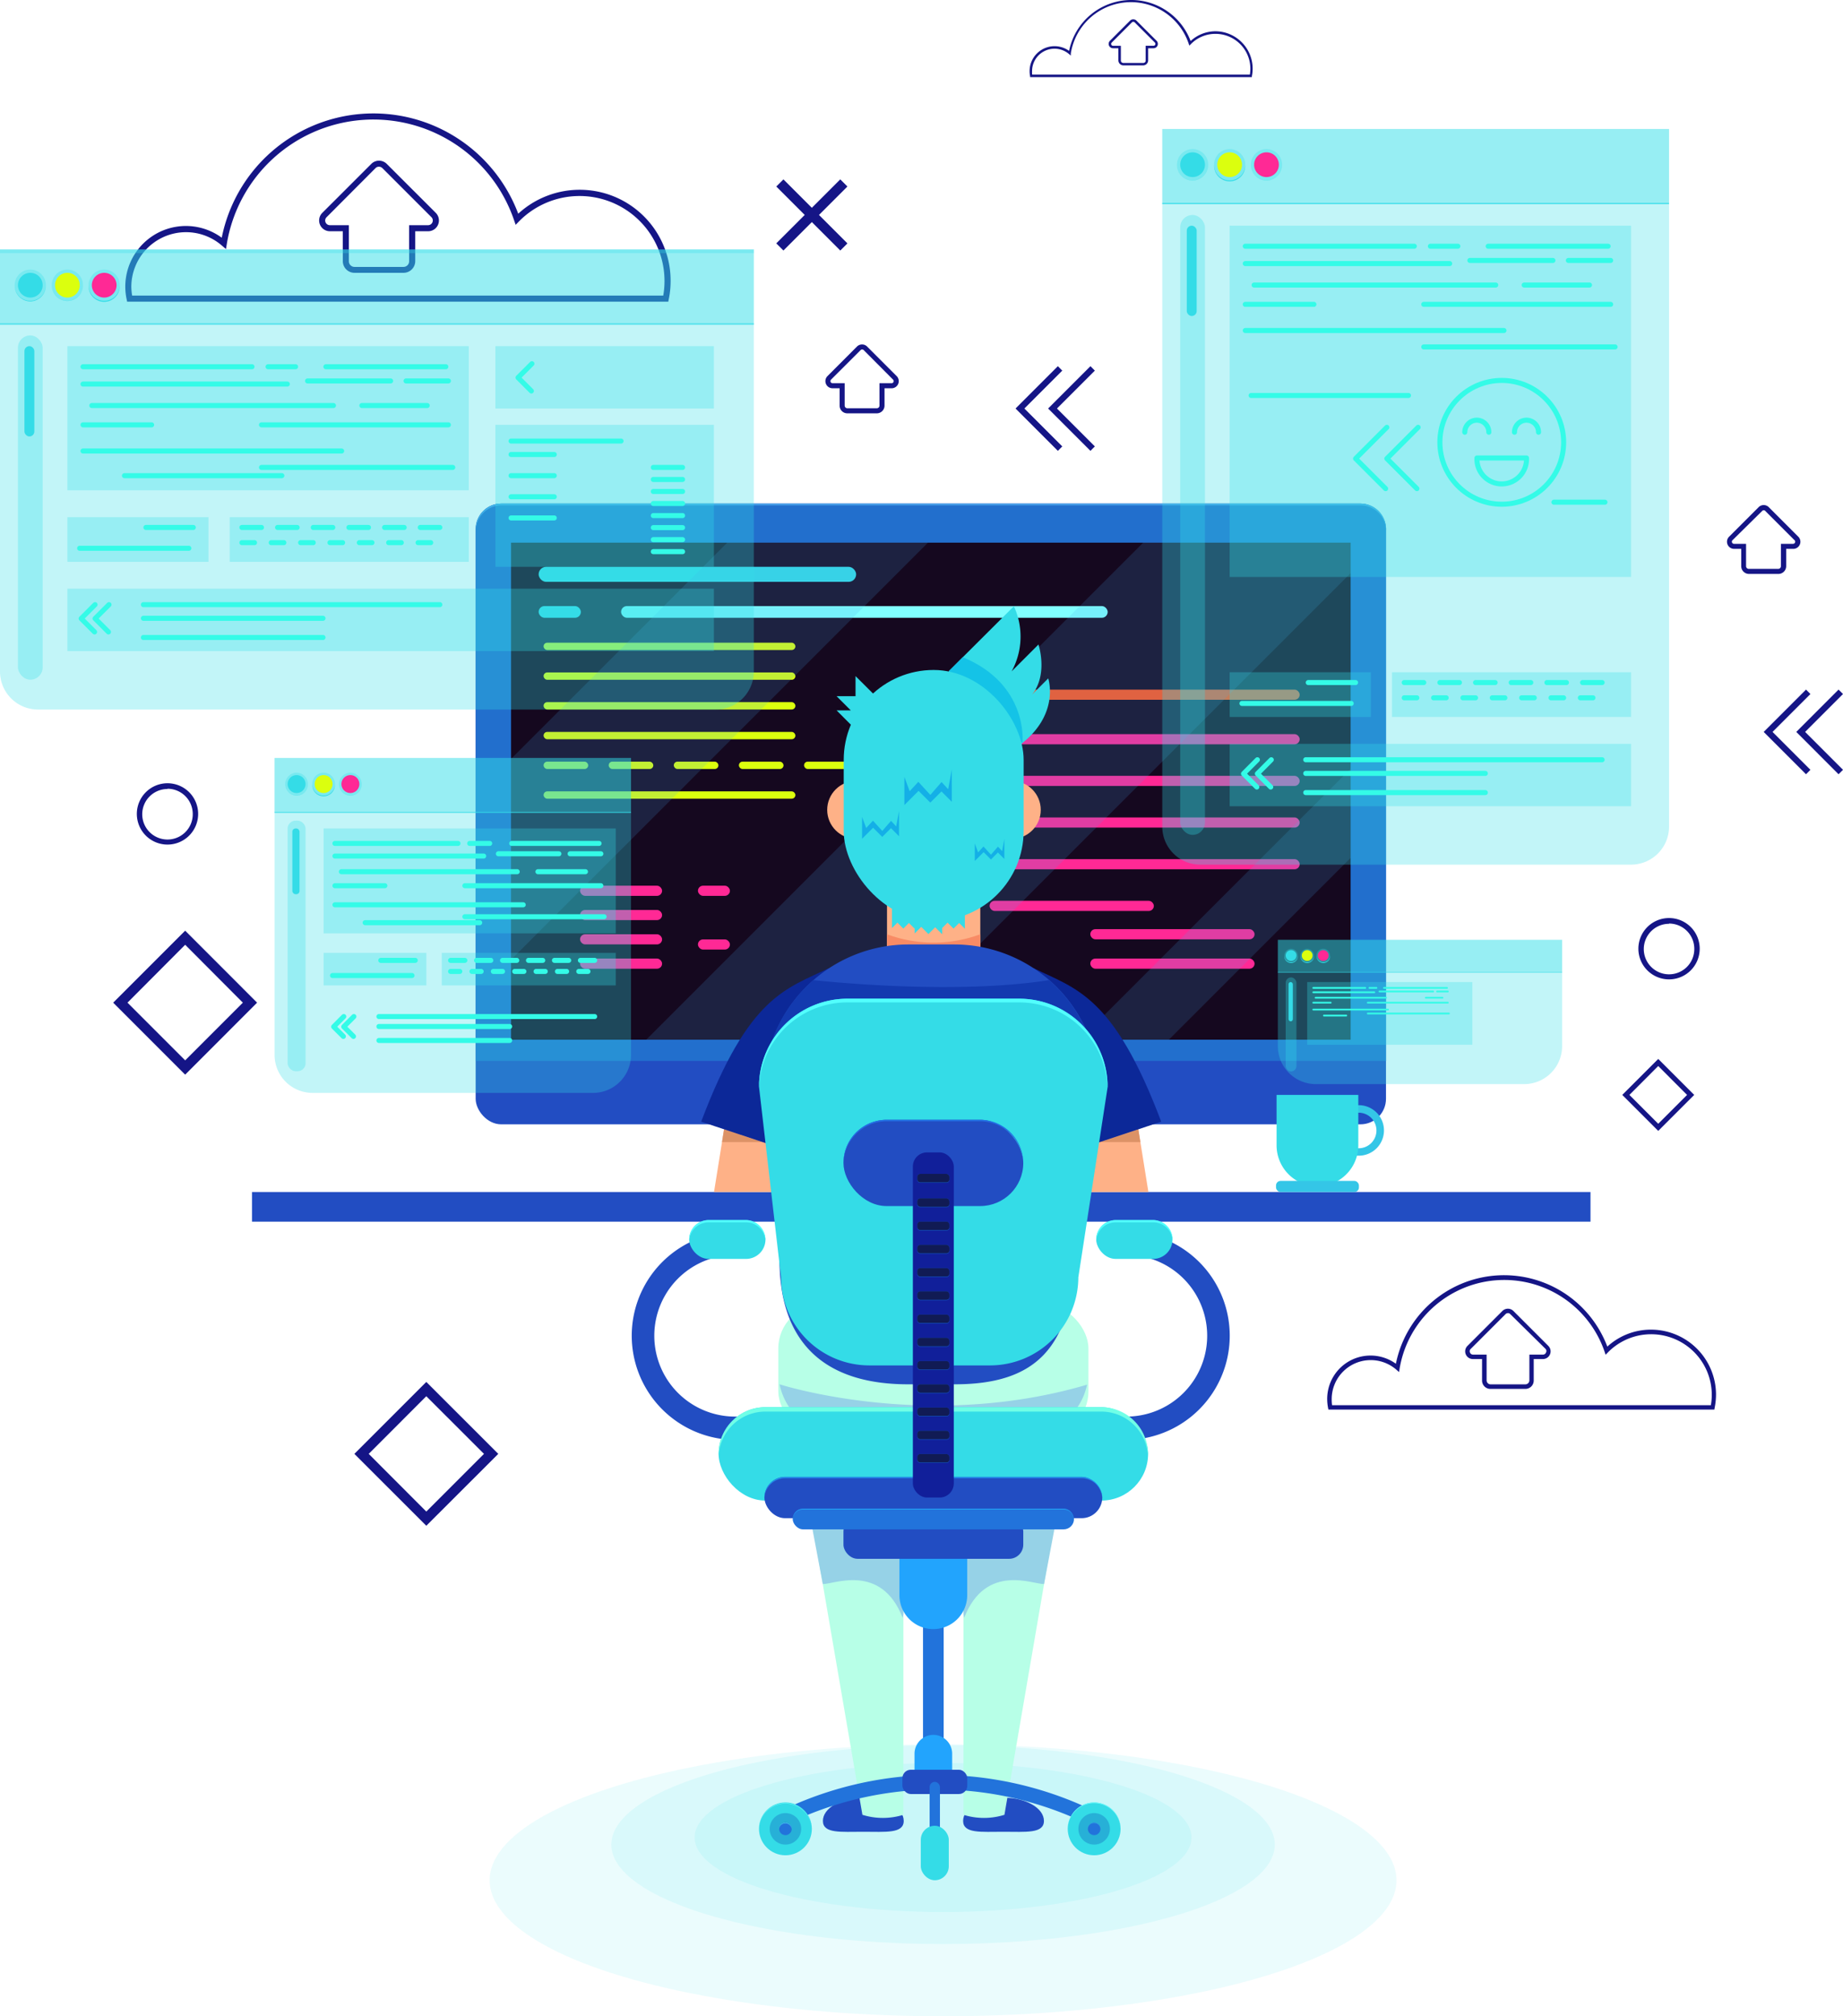 <svg xmlns="http://www.w3.org/2000/svg" viewBox="0 0 364.88 399.09"><defs><style>.cls-1{isolation:isolate;}.cls-2,.cls-38,.cls-39,.cls-8{fill:#34dce7;}.cls-2{opacity:0.1;}.cls-24,.cls-3{fill:#224dc2;}.cls-4{fill:#226fcd;}.cls-5{fill:#479ee8;}.cls-6{fill:#15081f;}.cls-7{fill:#80ffff;}.cls-9{fill:#dbff0e;}.cls-10{fill:#ff551f;}.cls-11{fill:#ff2995;}.cls-12{opacity:0.17;}.cls-13{fill:#feb187;}.cls-14{fill:#f88b65;}.cls-15{fill:#b7ffe7;}.cls-16{fill:#96d2e7;}.cls-17{fill:#14c3e7;}.cls-18{fill:#14afe7;}.cls-19{fill:#dc9266;}.cls-20{fill:#0c2898;}.cls-21{fill:#133aaf;}.cls-22{fill:#2273db;}.cls-23{fill:#22a4fd;}.cls-24{opacity:0.65;mix-blend-mode:multiply;}.cls-25{fill:#52fffd;}.cls-26{fill:#70ffe7;}.cls-27{fill:#2293f0;}.cls-28{fill:#22b2ff;}.cls-29{fill:#7ff;}.cls-30{fill:#27b0d7;}.cls-31{fill:#5fffff;}.cls-32{fill:#226ee5;}.cls-33{fill:#111f9a;}.cls-34{fill:#1159c9;}.cls-35{fill:#111b54;}.cls-36{fill:#34c6e7;}.cls-37{fill:#151586;}.cls-38{opacity:0.3;}.cls-39{opacity:0.66;}.cls-40{fill:none;stroke:#34fbe7;stroke-linecap:round;stroke-linejoin:round;}.cls-41{fill:#34fbe7;}</style></defs><title>Asset 1</title><g class="cls-1"><g id="Layer_2" data-name="Layer 2"><g id="OBJECTS"><ellipse class="cls-2" cx="186.71" cy="372.17" rx="89.77" ry="26.92"/><ellipse class="cls-2" cx="186.71" cy="365.11" rx="65.68" ry="19.69"/><ellipse class="cls-2" cx="186.71" cy="363.7" rx="49.18" ry="14.75"/><rect class="cls-3" x="49.89" y="235.94" width="265" height="5.87"/><rect class="cls-3" x="94.17" y="99.67" width="180.23" height="122.87" rx="5.05" ry="5.05"/><path class="cls-4" d="M269.36,99.67H99.22a5.06,5.06,0,0,0-5,5V210H274.41V104.72A5.06,5.06,0,0,0,269.36,99.67Z"/><path class="cls-5" d="M269.36,99.67H99.22a5.06,5.06,0,0,0-5,5v.36a5.06,5.06,0,0,1,5-5H269.36a5.06,5.06,0,0,1,5.05,5v-.36A5.06,5.06,0,0,0,269.36,99.67Z"/><rect class="cls-6" x="101.18" y="107.41" width="166.22" height="98.38"/><rect class="cls-7" x="122.96" y="119.96" width="96.34" height="2.32" rx="1.16" ry="1.16"/><rect class="cls-8" x="106.64" y="112.19" width="62.86" height="2.98" rx="1.49" ry="1.49"/><rect class="cls-8" x="106.64" y="119.96" width="8.36" height="2.32" rx="1.16" ry="1.16"/><rect class="cls-9" x="107.62" y="127.21" width="49.85" height="1.45" rx="0.72" ry="0.72"/><rect class="cls-9" x="107.62" y="133.1" width="49.85" height="1.45" rx="0.72" ry="0.72"/><rect class="cls-9" x="107.62" y="138.98" width="49.85" height="1.45" rx="0.72" ry="0.72"/><rect class="cls-9" x="107.62" y="144.87" width="49.85" height="1.45" rx="0.72" ry="0.72"/><rect class="cls-9" x="107.62" y="150.76" width="8.83" height="1.45" rx="0.72" ry="0.72"/><rect class="cls-9" x="120.51" y="150.76" width="8.83" height="1.45" rx="0.72" ry="0.72"/><rect class="cls-9" x="133.4" y="150.76" width="8.83" height="1.45" rx="0.72" ry="0.72"/><rect class="cls-9" x="146.29" y="150.76" width="8.83" height="1.45" rx="0.72" ry="0.72"/><rect class="cls-9" x="159.19" y="150.76" width="8.83" height="1.45" rx="0.72" ry="0.72"/><rect class="cls-9" x="172.08" y="150.76" width="8.83" height="1.45" rx="0.72" ry="0.72"/><rect class="cls-9" x="107.62" y="156.64" width="49.85" height="1.45" rx="0.72" ry="0.72"/><rect class="cls-10" x="195.92" y="136.5" width="61.39" height="2.01" rx="1.01" ry="1.01"/><rect class="cls-11" x="195.92" y="145.31" width="61.39" height="2.01" rx="1.01" ry="1.01"/><rect class="cls-11" x="195.92" y="153.56" width="61.39" height="2.01" rx="1.01" ry="1.01"/><rect class="cls-11" x="195.92" y="161.8" width="61.39" height="2.01" rx="1.01" ry="1.01"/><rect class="cls-11" x="195.92" y="170.05" width="61.39" height="2.01" rx="1.01" ry="1.01"/><rect class="cls-11" x="195.92" y="178.3" width="32.52" height="2.01" rx="1.01" ry="1.01"/><rect class="cls-11" x="215.86" y="183.91" width="32.52" height="2.01" rx="1.01" ry="1.01"/><rect class="cls-11" x="215.86" y="189.73" width="32.52" height="2.01" rx="1.01" ry="1.01"/><rect class="cls-11" x="114.84" y="189.73" width="16.24" height="2.01" rx="1.01" ry="1.01"/><rect class="cls-11" x="114.84" y="184.92" width="16.24" height="2.01" rx="1.01" ry="1.01"/><rect class="cls-11" x="114.84" y="180.11" width="16.24" height="2.01" rx="1.01" ry="1.01"/><rect class="cls-11" x="114.84" y="175.31" width="16.24" height="2.01" rx="1.01" ry="1.01"/><rect class="cls-11" x="138.18" y="175.31" width="6.33" height="2.01" rx="1.01" ry="1.01"/><rect class="cls-11" x="138.18" y="185.94" width="6.33" height="2.01" rx="1.01" ry="1.01"/><g class="cls-12"><polygon class="cls-5" points="267.4 169.81 267.4 152.15 213.76 205.79 231.41 205.79 267.4 169.81"/><polygon class="cls-5" points="175.05 205.79 267.4 113.44 267.4 107.41 226.33 107.41 127.94 205.79 175.05 205.79"/><polygon class="cls-5" points="101.18 150.2 101.18 189.96 183.72 107.41 143.97 107.41 101.18 150.2"/></g><rect class="cls-13" x="175.61" y="174.02" width="18.47" height="13.9"/><path class="cls-14" d="M175.61,184.92a26.56,26.56,0,0,0,18.47,0v4l-5.08.93-4.15.85-9.24-3.05Z"/><rect class="cls-15" x="154.09" y="258.24" width="61.4" height="25.83" rx="8.65" ry="8.65"/><path class="cls-16" d="M215.22,274.07c-31.68,9.35-60.87-.07-60.88-.07a12.61,12.61,0,0,0,12.31,10.08h36.27A12.62,12.62,0,0,0,215.22,274.07Z"/><path class="cls-8" d="M187.84,132.85,200.73,120a14.3,14.3,0,0,1-.45,12.89l5.32-5.32s2.39,7.18-2.46,11.11l4.39-4.4s2.76,8.16-7.43,14.41Z"/><path class="cls-17" d="M198.39,146.45l4.06.53,0,0c0-.31,1.07-11.56-11.84-16.9l-2.8,2.8Z"/><circle class="cls-13" cx="200.32" cy="160.3" r="5.73"/><circle class="cls-13" cx="169.5" cy="160.3" r="5.73"/><rect class="cls-8" x="167.04" y="132.61" width="35.62" height="49.65" rx="17.81" ry="17.81"/><polygon class="cls-18" points="170.67 161.69 170.67 166.03 172.86 163.84 174.67 165.65 176.4 163.92 177.99 165.52 177.99 160.53 177.43 163.58 176.41 162.47 174.68 164.47 172.83 162.44 171.49 163.89 170.67 161.69"/><polygon class="cls-18" points="179.05 153.78 179.05 159.35 181.86 156.54 184.18 158.86 186.39 156.65 188.44 158.7 188.44 152.3 187.72 156.21 186.41 154.79 184.19 157.34 181.81 154.75 180.1 156.61 179.05 153.78"/><polygon class="cls-18" points="192.99 166.95 192.99 170.42 194.74 168.67 196.19 170.12 197.57 168.74 198.84 170.02 198.84 166.03 198.4 168.47 197.58 167.58 196.19 169.17 194.71 167.55 193.65 168.72 192.99 166.95"/><polygon class="cls-8" points="181.09 180.12 181.09 184.76 182.39 183.46 183.81 184.88 185.15 183.54 186.53 184.92 186.53 180.12 181.09 180.12"/><polygon class="cls-8" points="185.85 179.77 186.53 183.7 187.6 182.62 188.78 183.8 189.89 182.69 191.03 183.83 191.03 179.85 185.85 179.77"/><polygon class="cls-8" points="176.59 179.85 176.59 183.7 177.67 182.62 178.84 183.8 179.95 182.69 181.09 183.83 181.51 179.77 176.59 179.85"/><polygon class="cls-8" points="173.37 137.8 169.38 133.82 169.38 137.8 165.63 137.8 168.44 140.61 165.63 140.61 168.67 143.66 173.37 143.66 173.37 137.8"/><polyline class="cls-13" points="143.35 223.52 141.36 235.94 153.09 235.94 153.09 221.97 144.78 220.24"/><polygon class="cls-19" points="150.96 226.05 142.95 226.05 143.35 223.52 150.96 226.05"/><path class="cls-20" d="M164.12,191.62c-8.4,4.11-15.87,5.37-25.3,30.4l14.28,4.74S162.5,203.37,164.12,191.62Z"/><polyline class="cls-13" points="225.37 223.52 227.36 235.94 215.63 235.94 215.63 221.97 223.94 220.24"/><polygon class="cls-19" points="217.76 226.05 225.77 226.05 225.37 223.52 217.76 226.05"/><path class="cls-20" d="M204.6,191.62c8.39,4.11,15.87,5.37,25.3,30.4l-14.28,4.74S206.22,203.37,204.6,191.62Z"/><path class="cls-3" d="M189,274h-9.22c-15.71,0-25.46-7.44-25.46-24.73l-3.1-33.76a28.65,28.65,0,0,1,28.56-28.57H189a28.65,28.65,0,0,1,28.56,28.57l-4.88,31.73C212.63,267.18,204.66,274,189,274Z"/><path class="cls-21" d="M207.69,194c-18.3,2.86-42.67.42-46.67,0a28.61,28.61,0,0,0-8.72,13.66l2.84.3,11.56,1.63,14.81,2.32,13.67.87,15.7-1.73,5.05-4.82A28.73,28.73,0,0,0,207.69,194Z"/><path class="cls-3" d="M162.92,360.42c0,2.54,3.57,2.15,8,2.15s8,.39,8-2.15-3.57-4.6-8-4.6S162.92,357.88,162.92,360.42Z"/><path class="cls-15" d="M157.83,284.08l12.91,75.13a13.65,13.65,0,0,0,8.11,0v-57Z"/><path class="cls-16" d="M178.85,303.43l-.69-1.27-.76-.1-17-1.76,2.5,13.23c2.09.11,11.53-4.25,15.81,6.68l.15-.76Z"/><path class="cls-3" d="M206.68,360.42c0,2.54-3.57,2.15-8,2.15s-8,.39-8-2.15,3.57-4.6,8-4.6S206.68,357.88,206.68,360.42Z"/><path class="cls-15" d="M211.77,284.08l-12.91,75.13a13.65,13.65,0,0,1-8.11,0v-57Z"/><path class="cls-16" d="M190.75,303.43l.69-1.27.76-.1,17-1.76-2.5,13.23c-2.09.11-11.53-4.25-15.81,6.68l-.15-.76Z"/><rect class="cls-22" x="159.12" y="322.58" width="51.33" height="4.09" rx="1.41" ry="1.41" transform="translate(-139.84 509.41) rotate(-90)"/><path class="cls-23" d="M184.78,297.55h1.33a5.38,5.38,0,0,1,5.38,5.38v12.81a6.71,6.71,0,0,1-6.71,6.71h0a6.71,6.71,0,0,1-6.71-6.71V304.26a6.71,6.71,0,0,1,6.71-6.71Z"/><path class="cls-24" d="M191.5,304.45a16.54,16.54,0,0,0-13.4,0v-4.78a16.54,16.54,0,0,1,13.4,0Z"/><path class="cls-3" d="M154.06,285h-8.52a20.62,20.62,0,0,1-1.12-41.2,2.43,2.43,0,0,1,.38,0h.74a2.3,2.3,0,1,1,0,4.59,16,16,0,1,0,0,32h8.52a2.3,2.3,0,0,1,0,4.6Z"/><rect class="cls-8" x="136.45" y="241.49" width="15.1" height="7.69" rx="3.84" ry="3.84"/><path class="cls-25" d="M140.3,241.94h7.41a3.84,3.84,0,0,1,3.82,3.62,1.92,1.92,0,0,0,0-.22,3.86,3.86,0,0,0-3.85-3.85H140.3a3.86,3.86,0,0,0-3.85,3.85,1.92,1.92,0,0,0,0,.22A3.84,3.84,0,0,1,140.3,241.94Z"/><path class="cls-3" d="M214.52,285H223a20.62,20.62,0,0,0,1.12-41.2,2.43,2.43,0,0,0-.38,0H223a2.3,2.3,0,1,0,0,4.59,16,16,0,1,1,0,32h-8.52a2.3,2.3,0,0,0,0,4.6Z"/><rect class="cls-8" x="217.02" y="241.49" width="15.1" height="7.69" rx="3.84" ry="3.84" transform="translate(449.15 490.67) rotate(180)"/><path class="cls-25" d="M228.28,241.94h-7.41a3.84,3.84,0,0,0-3.82,3.62,1.92,1.92,0,0,1,0-.22,3.86,3.86,0,0,1,3.85-3.85h7.41a3.86,3.86,0,0,1,3.85,3.85,1.92,1.92,0,0,1,0,.22A3.84,3.84,0,0,0,228.28,241.94Z"/><rect class="cls-8" x="142.27" y="278.53" width="85.03" height="18.48" rx="9.24" ry="9.24"/><path class="cls-26" d="M151.51,279.4h66.55a9.26,9.26,0,0,1,9.22,8.81c0-.15,0-.29,0-.44a9.27,9.27,0,0,0-9.24-9.24H151.51a9.27,9.27,0,0,0-9.24,9.24c0,.15,0,.29,0,.44A9.26,9.26,0,0,1,151.51,279.4Z"/><path class="cls-8" d="M196.06,270.26h-24a17.48,17.48,0,0,1-17.43-17.43l-4.36-37.72a17.48,17.48,0,0,1,17.43-17.43h34.17a17.48,17.48,0,0,1,17.43,17.43l-5.81,37.72A17.48,17.48,0,0,1,196.06,270.26Z"/><path class="cls-25" d="M167.7,198.41h34.17a17.47,17.47,0,0,1,17.4,16.92l0-.22a17.48,17.48,0,0,0-17.43-17.43H167.7a17.48,17.48,0,0,0-17.43,17.43l0,.27A17.48,17.48,0,0,1,167.7,198.41Z"/><rect class="cls-3" x="151.34" y="292.32" width="66.89" height="8.18" rx="4.09" ry="4.09"/><rect class="cls-3" x="166.99" y="300.36" width="35.6" height="8.18" rx="2.81" ry="2.81"/><path class="cls-27" d="M155.43,292.58h58.71a4.09,4.09,0,0,1,4.07,4,.51.51,0,0,0,0-.13,4.1,4.1,0,0,0-4.09-4.09H155.43a4.1,4.1,0,0,0-4.09,4.09s0,.09,0,.13A4.11,4.11,0,0,1,155.43,292.58Z"/><rect class="cls-22" x="156.94" y="298.62" width="55.69" height="4.09" rx="2.05" ry="2.05"/><path class="cls-28" d="M159,298.76h51.59a2,2,0,0,1,2,2s0-.05,0-.07a2.05,2.05,0,0,0-2-2.05H159a2.05,2.05,0,0,0-2.05,2.05s0,0,0,.07A2,2,0,0,1,159,298.76Z"/><path class="cls-23" d="M181.06,353.46v-6.35a3.73,3.73,0,0,1,3.72-3.72h0a3.73,3.73,0,0,1,3.73,3.72v6.35"/><path class="cls-22" d="M157,360.36a1.46,1.46,0,0,1-.6-2.78,71,71,0,0,1,58.36,0,1.45,1.45,0,1,1-1.19,2.65,68,68,0,0,0-56,0A1.44,1.44,0,0,1,157,360.36Z"/><rect class="cls-3" x="178.66" y="350.29" width="12.84" height="4.81" rx="1.66" ry="1.66"/><rect class="cls-22" x="184.05" y="352.69" width="2.04" height="12.89" rx="1.02" ry="1.02"/><rect class="cls-8" x="182.3" y="361.38" width="5.54" height="10.78" rx="2.77" ry="2.77"/><circle class="cls-8" cx="216.62" cy="361.99" r="5.23"/><path class="cls-29" d="M216.62,356.9a5.23,5.23,0,0,1,5.23,5.16V362a5.23,5.23,0,1,0-10.46,0s0,.05,0,.07A5.21,5.21,0,0,1,216.62,356.9Z"/><circle class="cls-30" cx="216.62" cy="361.99" r="3.12"/><circle class="cls-22" cx="216.62" cy="361.99" r="1.25"/><path class="cls-31" d="M216.62,360.81a1.25,1.25,0,0,1,1.25,1.22v0a1.25,1.25,0,0,0-2.5,0s0,0,0,0A1.24,1.24,0,0,1,216.62,360.81Z"/><circle class="cls-8" cx="155.5" cy="361.99" r="5.23"/><path class="cls-29" d="M155.5,356.9a5.22,5.22,0,0,1,5.22,5.16s0,0,0-.07a5.24,5.24,0,0,0-10.47,0s0,.05,0,.07A5.23,5.23,0,0,1,155.5,356.9Z"/><circle class="cls-30" cx="155.5" cy="361.99" r="3.12"/><circle class="cls-22" cx="155.5" cy="361.99" r="1.25"/><path class="cls-31" d="M155.5,360.81a1.24,1.24,0,0,1,1.24,1.22s0,0,0,0a1.26,1.26,0,0,0-2.51,0s0,0,0,0A1.25,1.25,0,0,1,155.5,360.81Z"/><rect class="cls-3" x="166.99" y="221.65" width="35.6" height="17.07" rx="8.54" ry="8.54"/><path class="cls-32" d="M194.05,221.65H175.52a8.56,8.56,0,0,0-8.53,8.53h0v.14a8.56,8.56,0,0,1,8.53-8.39h18.53a8.57,8.57,0,0,1,8.53,8.39v-.14h0A8.56,8.56,0,0,0,194.05,221.65Z"/><rect class="cls-33" x="180.73" y="228.1" width="8.1" height="68.31" rx="2.79" ry="2.79"/><rect class="cls-34" x="181.6" y="232.36" width="6.37" height="1.76" rx="0.57" ry="0.57"/><rect class="cls-35" x="181.6" y="232.36" width="6.37" height="1.67" rx="0.57" ry="0.57"/><rect class="cls-34" x="181.6" y="237.2" width="6.37" height="1.76" rx="0.57" ry="0.57"/><rect class="cls-35" x="181.6" y="237.2" width="6.37" height="1.67" rx="0.57" ry="0.57"/><rect class="cls-34" x="181.6" y="241.8" width="6.37" height="1.76" rx="0.57" ry="0.57"/><rect class="cls-35" x="181.6" y="241.8" width="6.37" height="1.67" rx="0.57" ry="0.57"/><rect class="cls-34" x="181.6" y="246.4" width="6.37" height="1.76" rx="0.57" ry="0.57"/><rect class="cls-35" x="181.6" y="246.4" width="6.37" height="1.67" rx="0.57" ry="0.57"/><rect class="cls-34" x="181.6" y="251" width="6.37" height="1.76" rx="0.57" ry="0.57"/><rect class="cls-35" x="181.6" y="251" width="6.37" height="1.67" rx="0.57" ry="0.57"/><rect class="cls-34" x="181.6" y="255.6" width="6.37" height="1.76" rx="0.57" ry="0.57"/><rect class="cls-35" x="181.6" y="255.6" width="6.37" height="1.67" rx="0.57" ry="0.57"/><rect class="cls-34" x="181.6" y="260.2" width="6.37" height="1.76" rx="0.57" ry="0.57"/><rect class="cls-35" x="181.6" y="260.2" width="6.37" height="1.67" rx="0.57" ry="0.57"/><rect class="cls-34" x="181.6" y="264.8" width="6.37" height="1.76" rx="0.57" ry="0.57"/><rect class="cls-35" x="181.6" y="264.8" width="6.37" height="1.67" rx="0.57" ry="0.57"/><rect class="cls-34" x="181.6" y="269.4" width="6.37" height="1.76" rx="0.57" ry="0.57"/><rect class="cls-35" x="181.6" y="269.4" width="6.37" height="1.67" rx="0.57" ry="0.57"/><rect class="cls-34" x="181.6" y="274" width="6.37" height="1.76" rx="0.57" ry="0.57"/><rect class="cls-35" x="181.6" y="274" width="6.37" height="1.67" rx="0.57" ry="0.57"/><rect class="cls-34" x="181.6" y="278.6" width="6.37" height="1.76" rx="0.57" ry="0.57"/><rect class="cls-35" x="181.6" y="278.6" width="6.37" height="1.67" rx="0.57" ry="0.57"/><rect class="cls-34" x="181.6" y="283.2" width="6.37" height="1.76" rx="0.57" ry="0.57"/><rect class="cls-35" x="181.6" y="283.2" width="6.37" height="1.67" rx="0.57" ry="0.57"/><rect class="cls-34" x="181.6" y="287.8" width="6.37" height="1.76" rx="0.57" ry="0.57"/><rect class="cls-35" x="181.6" y="287.8" width="6.37" height="1.67" rx="0.57" ry="0.57"/><path class="cls-36" d="M269,228.75a5,5,0,1,1,5-5A5,5,0,0,1,269,228.75Zm0-8.51a3.52,3.52,0,1,0,3.51,3.52A3.52,3.52,0,0,0,269,220.24Z"/><path class="cls-8" d="M268.92,216.72v10a8.11,8.11,0,0,1-8.09,8.09h0a8.11,8.11,0,0,1-8.09-8.09v-10Z"/><rect class="cls-36" x="252.63" y="233.74" width="16.41" height="2.2" rx="0.9" ry="0.9"/><path class="cls-37" d="M132.31,59.71H25.17l-.1-.48A12,12,0,0,1,43.9,47.05a30.63,30.63,0,0,1,58.7-4.75,18,18,0,0,1,30.17,13.32,17.55,17.55,0,0,1-.37,3.61ZM26.16,58.51H131.31a16.51,16.51,0,0,0,.25-2.89A16.82,16.82,0,0,0,102.77,43.8l-.68.7-.32-.93a29.42,29.42,0,0,0-56.86,4.67l-.17,1.06-.82-.7A10.83,10.83,0,0,0,26,56.82,12,12,0,0,0,26.16,58.51Z"/><path class="cls-37" d="M79.9,54H70.18a2.31,2.31,0,0,1-2.31-2.31V45.77H65.3a2.13,2.13,0,0,1-1.5-3.63l9.74-9.73a2.16,2.16,0,0,1,3,0l9.74,9.73a2.13,2.13,0,0,1-1.51,3.63H82.21v5.95A2.32,2.32,0,0,1,79.9,54ZM75,33a.91.91,0,0,0-.65.27L64.65,43a.92.92,0,0,0,.65,1.57h3.77v7.15a1.11,1.11,0,0,0,1.11,1.11H79.9A1.11,1.11,0,0,0,81,51.72V44.57h3.77A.93.93,0,0,0,85.43,43l-9.74-9.74A1,1,0,0,0,75,33Z"/><path class="cls-37" d="M247.85,15.27H203.94l0-.2a4.68,4.68,0,0,1-.1-1,4.94,4.94,0,0,1,7.82-4,12.56,12.56,0,0,1,24.06-1.95,7.29,7.29,0,0,1,5-1.93A7.4,7.4,0,0,1,248,13.59a7.29,7.29,0,0,1-.15,1.48Zm-43.5-.5h43.1a7.72,7.72,0,0,0,.1-1.18,6.91,6.91,0,0,0-6.9-6.89,6.8,6.8,0,0,0-4.9,2.05l-.28.28-.13-.38A12.06,12.06,0,0,0,212,10.57L212,11l-.34-.29a4.44,4.44,0,0,0-7.33,3.37A3.93,3.93,0,0,0,204.35,14.77Z"/><path class="cls-37" d="M226.37,12.94h-4a1,1,0,0,1-.95-.95V9.55h-1.05a.86.86,0,0,1-.81-.53.88.88,0,0,1,.19-.95l4-4a.89.89,0,0,1,1.23,0l4,4a.88.88,0,0,1,.19.95.86.86,0,0,1-.81.53h-1.05V12A1,1,0,0,1,226.37,12.94Zm-2-8.62a.35.35,0,0,0-.27.11l-4,4a.37.37,0,0,0-.08.41.37.37,0,0,0,.35.23h1.54V12a.47.47,0,0,0,.46.46h4a.46.46,0,0,0,.45-.46V9.06h1.55a.37.37,0,0,0,.35-.23.37.37,0,0,0-.08-.41l-4-4A.36.36,0,0,0,224.38,4.32Z"/><path class="cls-37" d="M339.41,279H263l-.07-.34a9.14,9.14,0,0,1-.17-1.73,8.58,8.58,0,0,1,13.6-7,21.85,21.85,0,0,1,41.86-3.39,12.74,12.74,0,0,1,8.65-3.36A12.88,12.88,0,0,1,339.74,276a13.2,13.2,0,0,1-.26,2.58Zm-75.69-.86h75a11.86,11.86,0,0,0,.18-2.06,12,12,0,0,0-20.53-8.43l-.49.5-.22-.66a21,21,0,0,0-40.55,3.33l-.12.75-.58-.5a7.73,7.73,0,0,0-12.76,5.86A8.11,8.11,0,0,0,263.72,278.1Z"/><path class="cls-37" d="M302,274.91h-6.93a1.65,1.65,0,0,1-1.65-1.65V269h-1.83a1.52,1.52,0,0,1-1.07-2.59l6.94-6.94a1.55,1.55,0,0,1,2.15,0l6.94,6.94a1.52,1.52,0,0,1-1.07,2.59h-1.83v4.24A1.65,1.65,0,0,1,302,274.91Zm-3.46-15a.65.65,0,0,0-.47.2L291.17,267a.61.61,0,0,0-.14.71.63.63,0,0,0,.6.41h2.69v5.1a.8.8,0,0,0,.79.79H302a.8.8,0,0,0,.79-.79v-5.1h2.69a.63.63,0,0,0,.6-.41A.61.61,0,0,0,306,267L299,260.1A.65.65,0,0,0,298.58,259.9Z"/><rect class="cls-38" y="49.38" width="149.24" height="0.73"/><path class="cls-38" d="M0,49.38H149.24a0,0,0,0,1,0,0v83.54a7.52,7.52,0,0,1-7.52,7.52H7.52A7.52,7.52,0,0,1,0,132.91V49.38a0,0,0,0,1,0,0Z"/><rect class="cls-38" x="13.34" y="68.51" width="79.47" height="28.53"/><rect class="cls-38" x="13.34" y="102.36" width="27.94" height="8.85"/><rect class="cls-38" x="45.48" y="102.36" width="47.33" height="8.85"/><rect class="cls-38" x="98.08" y="68.51" width="43.26" height="12.35"/><rect class="cls-38" x="13.34" y="116.52" width="128" height="12.35"/><rect class="cls-38" x="98.08" y="84.09" width="43.26" height="28.1"/><rect class="cls-38" y="49.38" width="149.24" height="14.89"/><circle class="cls-38" cx="6" cy="56.45" r="3.09"/><path class="cls-8" d="M6,59.53a3.08,3.08,0,0,1-3.09-3.05v0A3.12,3.12,0,0,0,6,59.66a3.12,3.12,0,0,0,3.08-3.15v0A3.08,3.08,0,0,1,6,59.53Z"/><circle class="cls-38" cx="13.34" cy="56.45" r="3.09"/><path class="cls-8" d="M13.34,59.53a3.08,3.08,0,0,1-3.09-3.05v0a3.09,3.09,0,1,0,6.18,0s0,0,0,0A3.08,3.08,0,0,1,13.34,59.53Z"/><circle class="cls-38" cx="20.63" cy="56.45" r="3.09"/><path class="cls-8" d="M20.63,59.53a3.08,3.08,0,0,1-3.09-3.05v0a3.09,3.09,0,1,0,6.17,0v0A3.08,3.08,0,0,1,20.63,59.53Z"/><rect class="cls-39" y="63.98" width="149.24" height="0.29"/><circle class="cls-8" cx="6" cy="56.45" r="2.45"/><circle class="cls-9" cx="13.34" cy="56.45" r="2.45"/><circle class="cls-11" cx="20.63" cy="56.45" r="2.45"/><rect class="cls-38" x="3.55" y="66.39" width="4.9" height="68.15" rx="2.45" ry="2.45"/><rect class="cls-8" x="4.84" y="68.51" width="1.96" height="17.88" rx="0.98" ry="0.98"/><line class="cls-40" x1="16.43" y1="72.59" x2="49.89" y2="72.59"/><line class="cls-40" x1="53.07" y1="72.59" x2="58.52" y2="72.59"/><line class="cls-40" x1="64.52" y1="72.59" x2="88.27" y2="72.59"/><line class="cls-40" x1="16.43" y1="76.02" x2="56.89" y2="76.02"/><line class="cls-40" x1="60.89" y1="75.4" x2="77.34" y2="75.4"/><line class="cls-40" x1="80.39" y1="75.4" x2="88.77" y2="75.4"/><line class="cls-40" x1="18.18" y1="80.27" x2="66.02" y2="80.27"/><line class="cls-40" x1="71.64" y1="80.27" x2="84.58" y2="80.27"/><line class="cls-40" x1="88.77" y1="84.09" x2="51.77" y2="84.09"/><line class="cls-40" x1="67.64" y1="89.27" x2="16.43" y2="89.27"/><line class="cls-40" x1="51.77" y1="92.52" x2="89.64" y2="92.52"/><line class="cls-40" x1="55.8" y1="94.15" x2="24.64" y2="94.15"/><line class="cls-40" x1="16.43" y1="84.09" x2="30.02" y2="84.09"/><line class="cls-40" x1="38.27" y1="104.4" x2="28.89" y2="104.4"/><line class="cls-40" x1="37.39" y1="108.52" x2="15.77" y2="108.52"/><line class="cls-40" x1="47.89" y1="104.4" x2="51.77" y2="104.4"/><line class="cls-40" x1="54.95" y1="104.4" x2="58.83" y2="104.4"/><line class="cls-40" x1="62.02" y1="104.4" x2="65.89" y2="104.4"/><line class="cls-40" x1="69.08" y1="104.4" x2="72.95" y2="104.4"/><line class="cls-40" x1="76.14" y1="104.4" x2="80.02" y2="104.4"/><line class="cls-40" x1="83.2" y1="104.4" x2="87.08" y2="104.4"/><line class="cls-40" x1="47.89" y1="107.41" x2="50.39" y2="107.41"/><line class="cls-40" x1="53.7" y1="107.41" x2="56.2" y2="107.41"/><line class="cls-40" x1="59.52" y1="107.41" x2="62.02" y2="107.41"/><line class="cls-40" x1="65.33" y1="107.41" x2="67.83" y2="107.41"/><line class="cls-40" x1="71.14" y1="107.41" x2="73.64" y2="107.41"/><line class="cls-40" x1="76.95" y1="107.41" x2="79.45" y2="107.41"/><line class="cls-40" x1="82.77" y1="107.41" x2="85.27" y2="107.41"/><polyline class="cls-40" points="18.82 119.68 16.07 122.43 18.72 125.08"/><polyline class="cls-40" points="21.58 119.68 18.82 122.43 21.47 125.08"/><polyline class="cls-40" points="105.31 71.99 102.56 74.74 105.2 77.39"/><line class="cls-40" x1="101.18" y1="87.3" x2="122.96" y2="87.3"/><line class="cls-40" x1="101.18" y1="89.96" x2="109.74" y2="89.96"/><line class="cls-40" x1="101.18" y1="94.15" x2="109.74" y2="94.15"/><line class="cls-40" x1="101.18" y1="98.33" x2="109.74" y2="98.33"/><line class="cls-40" x1="101.18" y1="102.52" x2="109.74" y2="102.52"/><line class="cls-40" x1="135.14" y1="92.52" x2="129.34" y2="92.52"/><line class="cls-40" x1="135.14" y1="94.9" x2="129.34" y2="94.9"/><line class="cls-40" x1="135.14" y1="97.28" x2="129.34" y2="97.28"/><line class="cls-40" x1="135.14" y1="99.66" x2="129.34" y2="99.66"/><line class="cls-40" x1="135.14" y1="102.05" x2="129.34" y2="102.05"/><line class="cls-40" x1="135.14" y1="104.43" x2="129.34" y2="104.43"/><line class="cls-40" x1="135.14" y1="106.81" x2="129.34" y2="106.81"/><line class="cls-40" x1="135.14" y1="109.19" x2="129.34" y2="109.19"/><line class="cls-40" x1="28.39" y1="119.68" x2="87.08" y2="119.68"/><line class="cls-40" x1="28.39" y1="122.38" x2="63.95" y2="122.38"/><line class="cls-40" x1="28.39" y1="126.18" x2="63.95" y2="126.18"/><path class="cls-38" d="M54.36,150h70.57a0,0,0,0,1,0,0V208.8a7.52,7.52,0,0,1-7.52,7.52H61.88a7.52,7.52,0,0,1-7.52-7.52V150A0,0,0,0,1,54.36,150Z"/><rect class="cls-38" x="64.07" y="163.98" width="57.84" height="20.76"/><rect class="cls-38" x="64.07" y="188.61" width="20.34" height="6.44"/><rect class="cls-38" x="87.46" y="188.61" width="34.45" height="6.44"/><rect class="cls-38" x="54.36" y="150.05" width="70.57" height="10.84"/><circle class="cls-38" cx="58.72" cy="155.19" r="2.25"/><path class="cls-8" d="M58.72,157.44a2.24,2.24,0,0,1-2.24-2.22v0a2.25,2.25,0,1,0,4.5,0v0A2.25,2.25,0,0,1,58.72,157.44Z"/><circle class="cls-38" cx="64.07" cy="155.19" r="2.25"/><path class="cls-8" d="M64.07,157.44a2.24,2.24,0,0,1-2.25-2.22v0a2.25,2.25,0,1,0,4.49,0v0A2.24,2.24,0,0,1,64.07,157.44Z"/><circle class="cls-38" cx="69.37" cy="155.19" r="2.25"/><path class="cls-8" d="M69.37,157.44a2.24,2.24,0,0,1-2.24-2.22v0a2.25,2.25,0,1,0,4.5,0v0A2.25,2.25,0,0,1,69.37,157.44Z"/><rect class="cls-39" x="54.36" y="160.68" width="70.57" height="0.21"/><circle class="cls-8" cx="58.72" cy="155.19" r="1.78"/><circle class="cls-9" cx="64.07" cy="155.19" r="1.78"/><circle class="cls-11" cx="69.37" cy="155.19" r="1.78"/><rect class="cls-38" x="56.94" y="162.43" width="3.56" height="49.6" rx="1.58" ry="1.58"/><rect class="cls-8" x="57.88" y="163.98" width="1.42" height="13.01" rx="0.63" ry="0.63"/><line class="cls-40" x1="66.31" y1="166.94" x2="90.67" y2="166.94"/><line class="cls-40" x1="92.99" y1="166.94" x2="96.95" y2="166.94"/><line class="cls-40" x1="101.31" y1="166.94" x2="118.6" y2="166.94"/><line class="cls-40" x1="66.31" y1="169.44" x2="95.76" y2="169.44"/><line class="cls-40" x1="98.67" y1="168.99" x2="110.65" y2="168.99"/><line class="cls-40" x1="112.87" y1="168.99" x2="118.96" y2="168.99"/><line class="cls-40" x1="67.59" y1="172.54" x2="102.4" y2="172.54"/><line class="cls-40" x1="106.5" y1="172.54" x2="115.91" y2="172.54"/><line class="cls-40" x1="118.96" y1="175.31" x2="92.03" y2="175.31"/><line class="cls-40" x1="103.59" y1="179.09" x2="66.31" y2="179.09"/><line class="cls-40" x1="92.03" y1="181.45" x2="119.6" y2="181.45"/><line class="cls-40" x1="94.97" y1="182.63" x2="72.29" y2="182.63"/><line class="cls-40" x1="66.31" y1="175.31" x2="76.2" y2="175.31"/><line class="cls-40" x1="82.21" y1="190.09" x2="75.39" y2="190.09"/><line class="cls-40" x1="81.57" y1="193.09" x2="65.83" y2="193.09"/><line class="cls-40" x1="89.21" y1="190.09" x2="92.03" y2="190.09"/><line class="cls-40" x1="94.35" y1="190.09" x2="97.17" y2="190.09"/><line class="cls-40" x1="99.49" y1="190.09" x2="102.31" y2="190.09"/><line class="cls-40" x1="104.63" y1="190.09" x2="107.45" y2="190.09"/><line class="cls-40" x1="109.77" y1="190.09" x2="112.59" y2="190.09"/><line class="cls-40" x1="114.91" y1="190.09" x2="117.73" y2="190.09"/><line class="cls-40" x1="89.21" y1="192.28" x2="91.03" y2="192.28"/><line class="cls-40" x1="93.44" y1="192.28" x2="95.26" y2="192.28"/><line class="cls-40" x1="97.67" y1="192.28" x2="99.49" y2="192.28"/><line class="cls-40" x1="101.9" y1="192.28" x2="103.72" y2="192.28"/><line class="cls-40" x1="106.13" y1="192.28" x2="107.95" y2="192.28"/><line class="cls-40" x1="110.36" y1="192.28" x2="112.18" y2="192.28"/><line class="cls-40" x1="114.59" y1="192.28" x2="116.41" y2="192.28"/><polyline class="cls-40" points="68.06 201.21 66.06 203.22 67.98 205.14"/><polyline class="cls-40" points="70.06 201.21 68.06 203.22 69.98 205.14"/><line class="cls-40" x1="75.02" y1="201.21" x2="117.73" y2="201.21"/><line class="cls-40" x1="75.02" y1="203.18" x2="100.9" y2="203.18"/><line class="cls-40" x1="75.02" y1="205.94" x2="100.9" y2="205.94"/><path class="cls-38" d="M253,186h56.27a0,0,0,0,1,0,0v21.06a7.52,7.52,0,0,1-7.52,7.52H260.51a7.52,7.52,0,0,1-7.52-7.52V186A0,0,0,0,1,253,186Z"/><rect class="cls-38" x="258.8" y="194.38" width="32.7" height="12.42"/><rect class="cls-38" x="253" y="186.05" width="56.27" height="6.48"/><circle class="cls-38" cx="255.61" cy="189.13" r="1.34"/><path class="cls-8" d="M255.61,190.47a1.35,1.35,0,0,1-1.35-1.33h0a1.35,1.35,0,1,0,2.69,0h0A1.34,1.34,0,0,1,255.61,190.47Z"/><circle class="cls-38" cx="258.8" cy="189.13" r="1.34"/><path class="cls-8" d="M258.8,190.47a1.34,1.34,0,0,1-1.34-1.33h0a1.35,1.35,0,1,0,2.69,0h0A1.33,1.33,0,0,1,258.8,190.47Z"/><circle class="cls-38" cx="261.97" cy="189.13" r="1.34"/><path class="cls-8" d="M262,190.47a1.34,1.34,0,0,1-1.34-1.33h0a1.35,1.35,0,1,0,2.69,0h0A1.35,1.35,0,0,1,262,190.47Z"/><rect class="cls-39" x="253" y="192.4" width="56.27" height="0.12"/><circle class="cls-8" cx="255.61" cy="189.13" r="1.07"/><circle class="cls-9" cx="258.8" cy="189.13" r="1.07"/><circle class="cls-11" cx="261.97" cy="189.13" r="1.07"/><rect class="cls-38" x="254.54" y="193.46" width="2.13" height="18.61" rx="1.07" ry="1.07"/><rect class="cls-8" x="255.11" y="194.38" width="0.85" height="7.78" rx="0.43" ry="0.43"/><path class="cls-41" d="M270.32,195.71H260a.18.18,0,0,1-.17-.18.18.18,0,0,1,.17-.17h10.3a.18.18,0,0,1,.17.17A.18.18,0,0,1,270.32,195.71Z"/><path class="cls-41" d="M272.51,195.71h-1.38a.18.18,0,0,1-.18-.18.18.18,0,0,1,.18-.17h1.38a.17.17,0,0,1,.17.17A.17.17,0,0,1,272.51,195.71Z"/><path class="cls-41" d="M286.52,195.71H274a.18.18,0,0,1-.18-.18.18.18,0,0,1,.18-.17h12.48a.18.18,0,0,1,.17.17A.18.18,0,0,1,286.52,195.71Z"/><path class="cls-41" d="M272.1,196.58H260a.18.18,0,0,1-.17-.17.18.18,0,0,1,.17-.18H272.1a.18.18,0,0,1,.17.18A.18.18,0,0,1,272.1,196.58Z"/><path class="cls-41" d="M283.74,196.42H273.11a.17.17,0,0,1-.17-.17.18.18,0,0,1,.17-.18h10.63a.17.17,0,0,1,.17.18A.16.16,0,0,1,283.74,196.42Z"/><path class="cls-41" d="M286.65,196.42h-2.13a.17.17,0,0,1-.18-.17.18.18,0,0,1,.18-.18h2.13a.18.18,0,0,1,.17.18A.17.17,0,0,1,286.65,196.42Z"/><path class="cls-41" d="M274.42,197.66H260.47a.17.17,0,0,1-.18-.17.18.18,0,0,1,.18-.18h13.95a.18.18,0,0,1,.17.18A.17.17,0,0,1,274.42,197.66Z"/><path class="cls-41" d="M285.58,197.66h-3.29a.17.17,0,0,1-.18-.17.18.18,0,0,1,.18-.18h3.29a.18.18,0,0,1,.18.18A.17.17,0,0,1,285.58,197.66Z"/><path class="cls-41" d="M286.65,198.63H270.79a.17.17,0,1,1,0-.34h15.86a.17.17,0,0,1,0,.34Z"/><path class="cls-41" d="M274.83,200H260a.18.18,0,0,1-.17-.17.18.18,0,0,1,.17-.18h14.81a.18.18,0,0,1,.18.18A.18.18,0,0,1,274.83,200Z"/><path class="cls-41" d="M286.87,200.78H270.79a.18.18,0,0,1-.17-.18.18.18,0,0,1,.17-.17h16.08a.18.18,0,0,1,.17.17A.18.18,0,0,1,286.87,200.78Z"/><path class="cls-41" d="M266.54,201.19h-4.43a.16.16,0,0,1-.17-.17.17.17,0,0,1,.17-.18h4.43a.18.18,0,0,1,.17.18A.17.17,0,0,1,266.54,201.19Z"/><path class="cls-41" d="M263.48,198.63H260a.17.17,0,0,1,0-.34h3.46a.17.17,0,1,1,0,.34Z"/><path class="cls-38" d="M230.11,25.53H330.44a0,0,0,0,1,0,0V163.62a7.52,7.52,0,0,1-7.52,7.52H237.63a7.52,7.52,0,0,1-7.52-7.52V25.53A0,0,0,0,1,230.11,25.53Z"/><rect class="cls-38" x="243.45" y="44.67" width="79.47" height="69.53"/><rect class="cls-38" x="243.45" y="133.06" width="27.94" height="8.85"/><rect class="cls-38" x="275.59" y="133.06" width="47.33" height="8.85"/><rect class="cls-38" x="243.45" y="147.23" width="79.47" height="12.35"/><rect class="cls-38" x="230.11" y="25.53" width="100.33" height="14.89"/><circle class="cls-38" cx="236.11" cy="32.6" r="3.09"/><path class="cls-8" d="M236.11,35.69A3.09,3.09,0,0,1,233,32.63v0a3.09,3.09,0,1,0,6.18,0v0A3.08,3.08,0,0,1,236.11,35.69Z"/><circle class="cls-38" cx="243.45" cy="32.6" r="3.09"/><path class="cls-8" d="M243.45,35.69a3.09,3.09,0,0,1-3.08-3.06v0a3.09,3.09,0,1,0,6.17,0v0A3.09,3.09,0,0,1,243.45,35.69Z"/><circle class="cls-38" cx="250.74" cy="32.6" r="3.09"/><path class="cls-8" d="M250.74,35.69a3.08,3.08,0,0,1-3.08-3.06v0a3.09,3.09,0,1,0,6.18,0,0,0,0,0,0,0,0A3.08,3.08,0,0,1,250.74,35.69Z"/><rect class="cls-39" x="230.11" y="40.13" width="100.33" height="0.29"/><circle class="cls-8" cx="236.11" cy="32.6" r="2.45"/><circle class="cls-9" cx="243.45" cy="32.6" r="2.45"/><circle class="cls-11" cx="250.74" cy="32.6" r="2.45"/><rect class="cls-38" x="233.66" y="42.55" width="4.9" height="122.7" rx="2.45" ry="2.45"/><rect class="cls-8" x="234.96" y="44.67" width="1.96" height="17.88" rx="0.98" ry="0.98"/><line class="cls-40" x1="246.54" y1="48.74" x2="280.01" y2="48.74"/><line class="cls-40" x1="283.19" y1="48.74" x2="288.63" y2="48.74"/><line class="cls-40" x1="294.63" y1="48.74" x2="318.38" y2="48.74"/><line class="cls-40" x1="246.54" y1="52.17" x2="287.01" y2="52.17"/><line class="cls-40" x1="291.01" y1="51.55" x2="307.45" y2="51.55"/><line class="cls-40" x1="310.51" y1="51.55" x2="318.88" y2="51.55"/><line class="cls-40" x1="248.29" y1="56.42" x2="296.13" y2="56.42"/><line class="cls-40" x1="301.76" y1="56.42" x2="314.69" y2="56.42"/><line class="cls-40" x1="318.88" y1="60.24" x2="281.88" y2="60.24"/><line class="cls-40" x1="297.76" y1="65.42" x2="246.54" y2="65.42"/><line class="cls-40" x1="281.88" y1="68.67" x2="319.76" y2="68.67"/><line class="cls-40" x1="278.85" y1="78.28" x2="247.7" y2="78.28"/><line class="cls-40" x1="246.54" y1="60.24" x2="260.13" y2="60.24"/><line class="cls-40" x1="268.38" y1="135.1" x2="259.01" y2="135.1"/><line class="cls-40" x1="267.51" y1="139.23" x2="245.88" y2="139.23"/><line class="cls-40" x1="278.01" y1="135.1" x2="281.88" y2="135.1"/><line class="cls-40" x1="285.07" y1="135.1" x2="288.94" y2="135.1"/><line class="cls-40" x1="292.13" y1="135.1" x2="296.01" y2="135.1"/><line class="cls-40" x1="299.19" y1="135.1" x2="303.07" y2="135.1"/><line class="cls-40" x1="306.26" y1="135.1" x2="310.13" y2="135.1"/><line class="cls-40" x1="313.32" y1="135.1" x2="317.19" y2="135.1"/><line class="cls-40" x1="278.01" y1="138.12" x2="280.51" y2="138.12"/><line class="cls-40" x1="283.82" y1="138.12" x2="286.32" y2="138.12"/><line class="cls-40" x1="289.63" y1="138.12" x2="292.13" y2="138.12"/><line class="cls-40" x1="295.44" y1="138.12" x2="297.94" y2="138.12"/><line class="cls-40" x1="301.26" y1="138.12" x2="303.76" y2="138.12"/><line class="cls-40" x1="307.07" y1="138.12" x2="309.57" y2="138.12"/><line class="cls-40" x1="312.88" y1="138.12" x2="315.38" y2="138.12"/><polyline class="cls-40" points="248.94 150.38 246.19 153.14 248.83 155.78"/><polyline class="cls-40" points="251.69 150.38 248.94 153.14 251.58 155.78"/><polyline class="cls-40" points="274.57 84.58 268.38 90.77 274.33 96.72"/><polyline class="cls-40" points="280.76 84.58 274.57 90.77 280.52 96.72"/><line class="cls-40" x1="258.51" y1="150.38" x2="317.19" y2="150.38"/><line class="cls-40" x1="258.51" y1="153.08" x2="294.07" y2="153.08"/><line class="cls-40" x1="258.51" y1="156.88" x2="294.07" y2="156.88"/><circle class="cls-40" cx="297.32" cy="87.55" r="12.25"/><path class="cls-40" d="M292.41,90.65a4.91,4.91,0,1,0,9.81,0Z"/><path class="cls-40" d="M290,85.55a2.38,2.38,0,0,1,4.76,0"/><path class="cls-40" d="M299.84,85.55a2.38,2.38,0,0,1,4.76,0"/><line class="cls-40" x1="307.65" y1="99.4" x2="317.75" y2="99.4"/><path class="cls-37" d="M330.44,193.85a6.07,6.07,0,1,1,6.07-6.07A6.07,6.07,0,0,1,330.44,193.85Zm0-11a5,5,0,1,0,5,5A5,5,0,0,0,330.44,182.8Z"/><path class="cls-37" d="M33.16,167.17a6.07,6.07,0,1,1,6.07-6.07A6.07,6.07,0,0,1,33.16,167.17Zm0-11a5,5,0,1,0,5,5A5,5,0,0,0,33.16,156.12Z"/><rect class="cls-37" x="159.73" y="33.58" width="2" height="17.92" transform="translate(17 126.12) rotate(-45)"/><rect class="cls-37" x="151.77" y="41.55" width="17.92" height="2" transform="translate(16.99 126.11) rotate(-45)"/><path class="cls-37" d="M84.4,302,70.16,287.77,84.4,273.53l14.25,14.24ZM73,287.77,84.4,299.19l11.42-11.42L84.4,276.36Z"/><path class="cls-37" d="M36.66,212.71,22.41,198.46l14.25-14.25L50.9,198.46ZM25.24,198.46l11.42,11.42,11.42-11.42L36.66,187Z"/><path class="cls-37" d="M328.3,223.84l-7.12-7.12,7.12-7.12,7.12,7.12Zm-5.71-7.12,5.71,5.71,5.71-5.71L328.3,211Z"/><polygon class="cls-37" points="357.56 153.25 349.18 144.87 357.56 136.49 358.43 137.37 350.93 144.87 358.43 152.37 357.56 153.25"/><polygon class="cls-37" points="364 153.25 355.63 144.87 364 136.49 364.88 137.37 357.38 144.87 364.88 152.37 364 153.25"/><polygon class="cls-37" points="209.44 89.24 201.06 80.86 209.44 72.48 210.31 73.36 202.81 80.86 210.31 88.36 209.44 89.24"/><polygon class="cls-37" points="215.89 89.24 207.51 80.86 215.89 72.48 216.76 73.36 209.26 80.86 216.76 88.36 215.89 89.24"/><path class="cls-37" d="M173.59,81.81h-5.83a1.52,1.52,0,0,1-1.53-1.53V76.85h-1.4a1.41,1.41,0,0,1-1-2.41l5.84-5.85a1.42,1.42,0,0,1,2,0l5.85,5.85a1.41,1.41,0,0,1-1,2.41h-1.4v3.43A1.53,1.53,0,0,1,173.59,81.81Zm-2.92-12.64a.43.43,0,0,0-.29.13l-5.85,5.84a.42.42,0,0,0-.09.45.42.42,0,0,0,.39.26h2.4v4.43a.53.53,0,0,0,.53.53h5.83a.53.53,0,0,0,.53-.53V75.85h2.4a.39.39,0,0,0,.38-.26.4.4,0,0,0-.09-.45L171,69.3A.43.43,0,0,0,170.67,69.17Z"/><path class="cls-37" d="M352.1,113.6h-5.84a1.54,1.54,0,0,1-1.53-1.53v-3.43h-1.4a1.41,1.41,0,0,1-1-2.41l5.85-5.85a1.42,1.42,0,0,1,2,0l5.85,5.85a1.41,1.41,0,0,1-1,2.41h-1.4v3.43A1.54,1.54,0,0,1,352.1,113.6ZM349.18,101a.4.4,0,0,0-.29.12L343,106.93a.4.4,0,0,0-.09.45.41.41,0,0,0,.38.26h2.4v4.43a.53.53,0,0,0,.53.53h5.84a.53.53,0,0,0,.53-.53v-4.43H355a.41.41,0,0,0,.38-.26.4.4,0,0,0-.09-.45l-5.85-5.85A.4.4,0,0,0,349.18,101Z"/></g></g></g></svg>